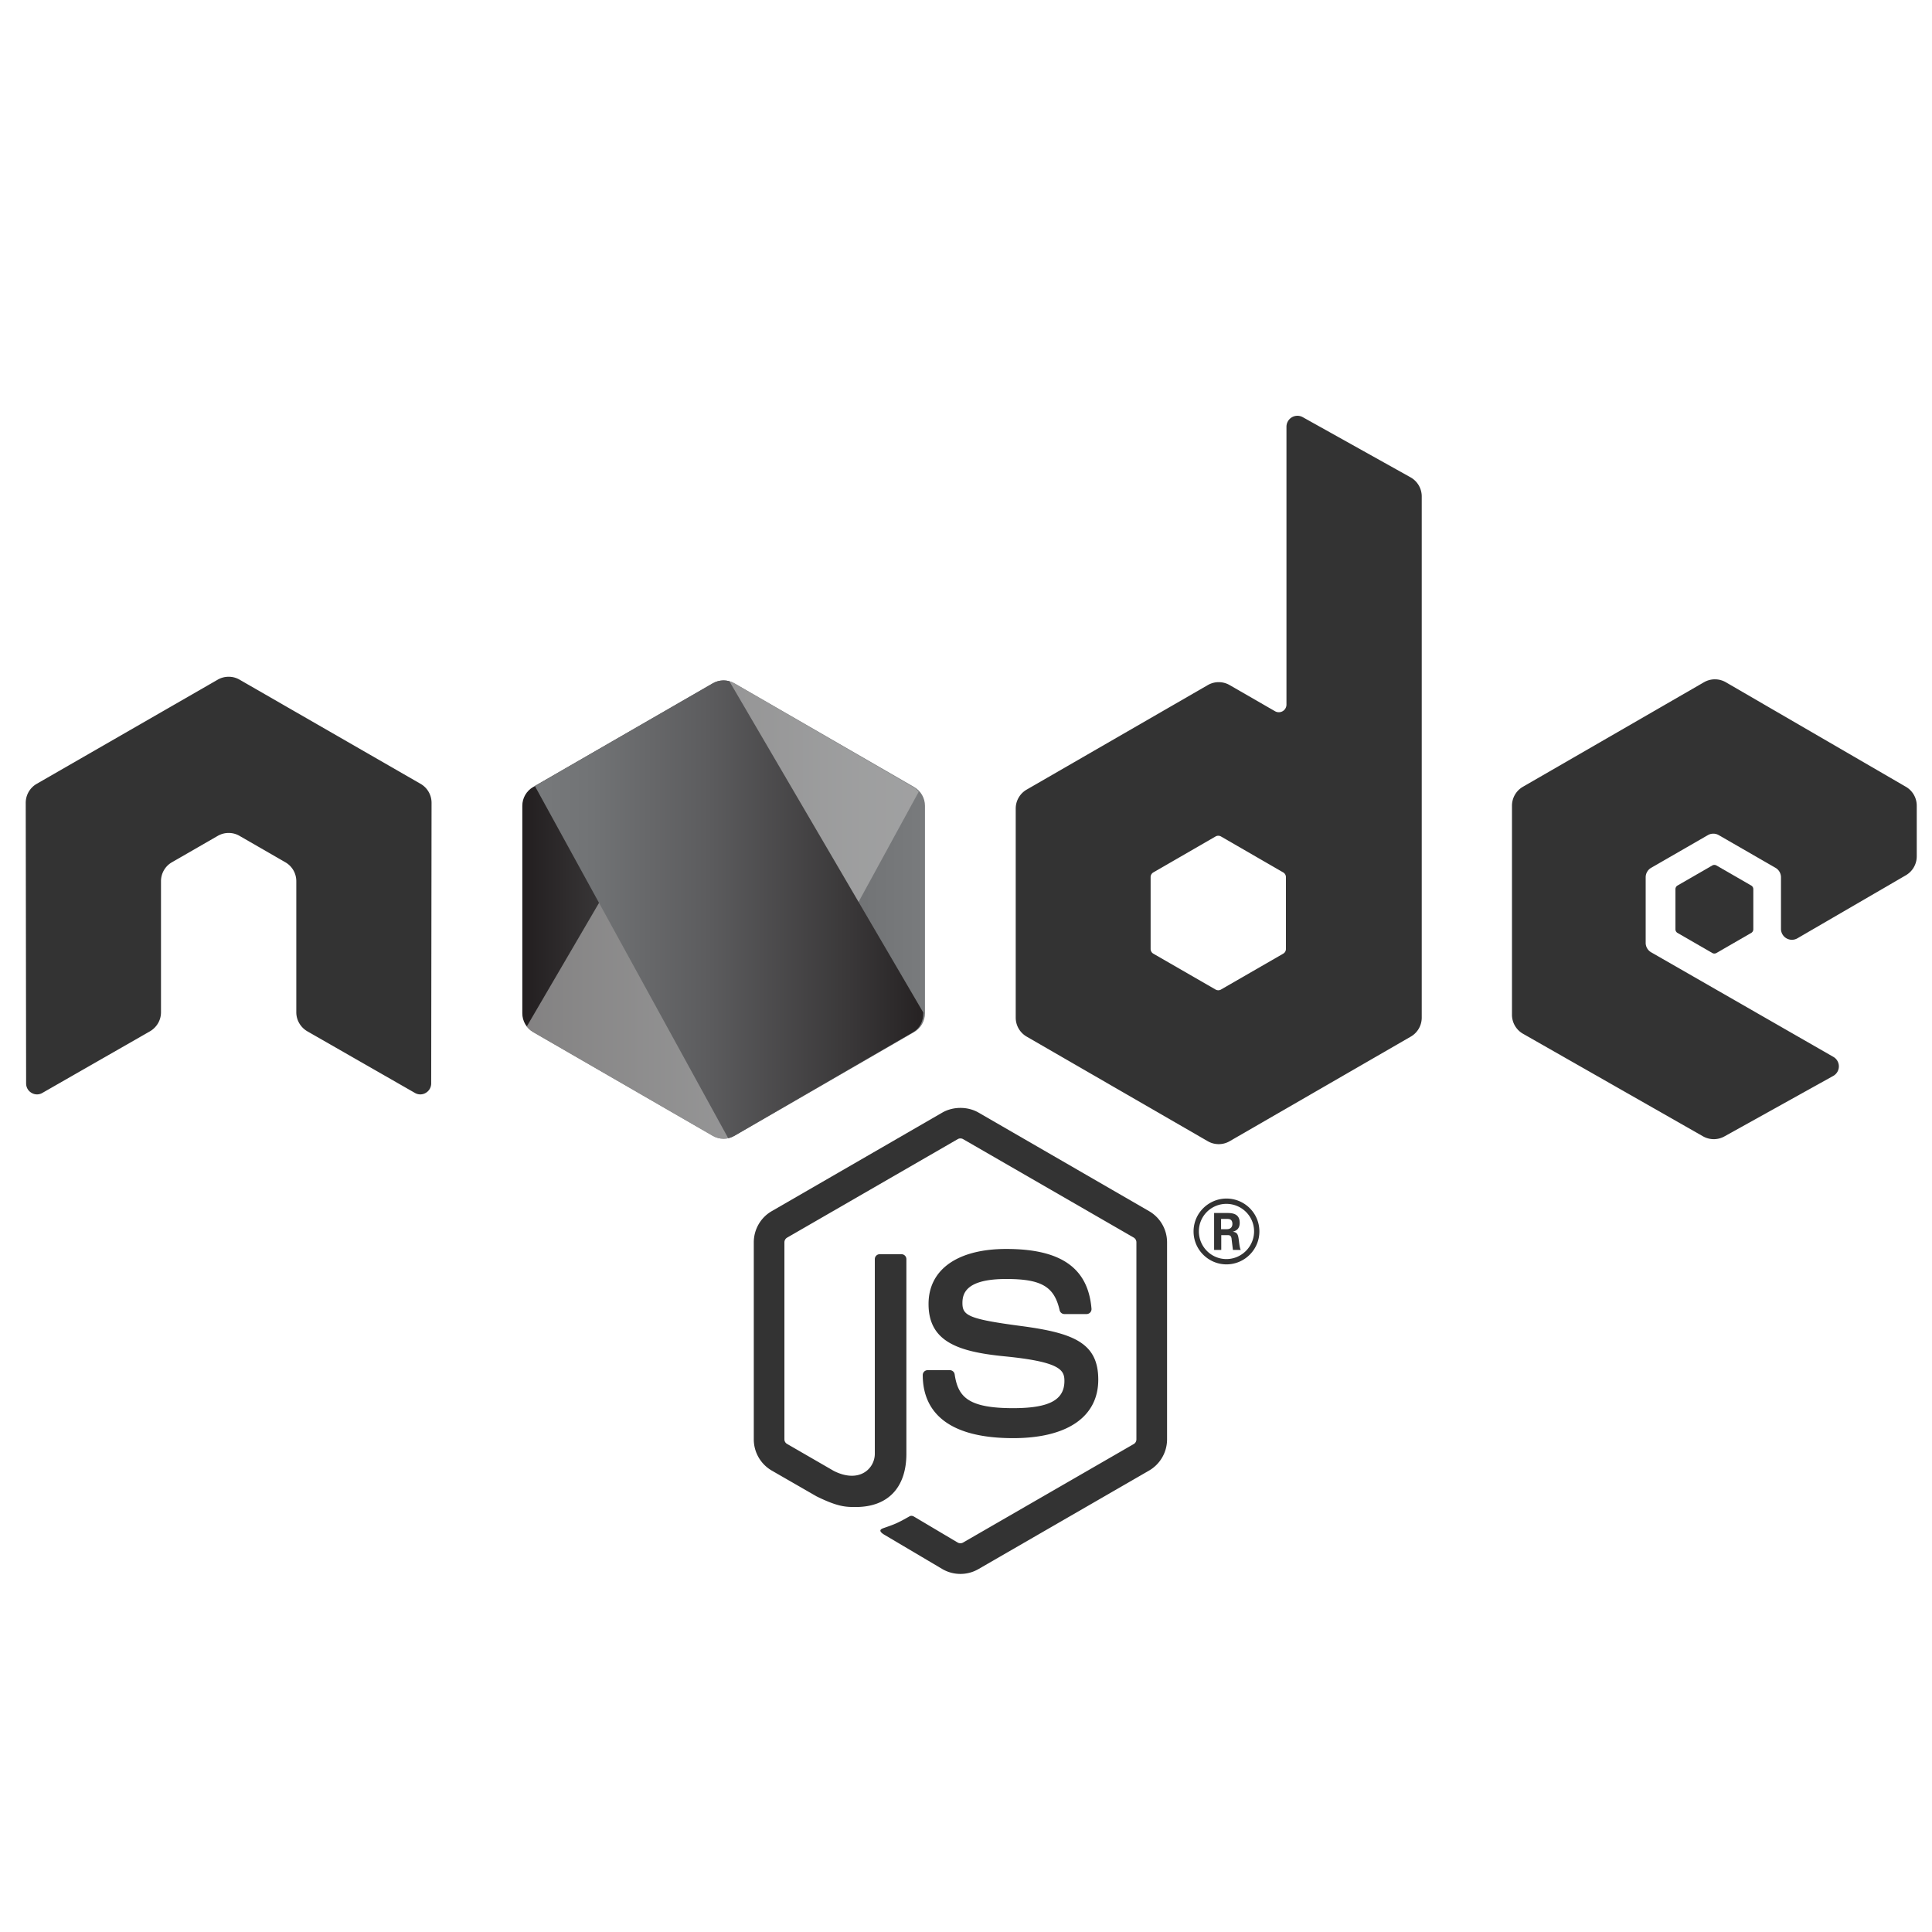 <svg id="Layer_1" xmlns="http://www.w3.org/2000/svg" xmlns:xlink="http://www.w3.org/1999/xlink" width="452" height="452" viewBox="0 0 452 452"><style>.st0{clip-path:url(#SVGID_2_);fill:url(#SVGID_3_)}.st1{opacity:.66;clip-path:url(#SVGID_5_)}.st2{clip-path:url(#SVGID_9_);fill:url(#SVGID_10_)}.st3{clip-path:url(#SVGID_7_);fill:#b4b4b4}.st4,.st5{fill:#333}.st5{fill-rule:evenodd;clip-rule:evenodd}</style><path class="st4" d="M224.686 368.227a8.381 8.381 0 0 1-4.19-1.121l-13.34-7.893c-1.991-1.114-1.018-1.509-.362-1.738 2.658-.922 3.195-1.135 6.032-2.744.295-.166.687-.103.992.076l10.248 6.085c.371.206.896.206 1.237 0l39.954-23.061c.371-.212.61-.641.61-1.081v-46.108a1.29 1.29 0 0 0-.62-1.101L225.31 266.5a1.255 1.255 0 0 0-1.231 0l-39.927 23.048a1.284 1.284 0 0 0-.634 1.094v46.108c0 .44.246.859.631 1.068l10.944 6.323c5.939 2.97 9.575-.527 9.575-4.041v-45.523c0-.645.517-1.151 1.161-1.151h5.066c.634 0 1.158.507 1.158 1.151V340.1c0 7.926-4.316 12.471-11.831 12.471-2.309 0-4.127 0-9.203-2.501l-10.476-6.031a8.439 8.439 0 0 1-4.191-7.289v-46.108c0-2.995 1.603-5.792 4.191-7.281l39.953-23.088c2.528-1.43 5.889-1.43 8.397 0l39.95 23.088a8.431 8.431 0 0 1 4.197 7.281v46.108a8.458 8.458 0 0 1-4.197 7.289l-39.95 23.066a8.382 8.382 0 0 1-4.207 1.122"/><path class="st4" d="M237.027 336.461c-17.483 0-21.146-8.024-21.146-14.756 0-.641.514-1.152 1.155-1.152h5.165c.577 0 1.058.415 1.148.979.78 5.258 3.105 7.912 13.678 7.912 8.417 0 12-1.904 12-6.369 0-2.575-1.017-4.486-14.097-5.766-10.932-1.082-17.692-3.497-17.692-12.242 0-8.062 6.794-12.869 18.187-12.869 12.799 0 19.132 4.441 19.936 13.974.029.328-.086.644-.306.89a1.174 1.174 0 0 1-.846.367h-5.185a1.15 1.15 0 0 1-1.122-.901c-1.244-5.534-4.271-7.302-12.478-7.302-9.19 0-10.258 3.2-10.258 5.6 0 2.906 1.26 3.752 13.668 5.394 12.278 1.623 18.111 3.921 18.111 12.552.001 8.704-7.257 13.689-19.918 13.689M294.638 288.106c0 4.235-3.464 7.699-7.699 7.699-4.197 0-7.7-3.422-7.7-7.699 0-4.36 3.586-7.702 7.7-7.702 4.156 0 7.699 3.342 7.699 7.702m-14.156-.022c0 3.586 2.892 6.479 6.436 6.479 3.586 0 6.479-2.954 6.479-6.479 0-3.584-2.934-6.436-6.479-6.436-3.504 0-6.436 2.81-6.436 6.436m3.563-4.298h2.977c1.018 0 3.015 0 3.015 2.283 0 1.589-1.019 1.914-1.632 2.118 1.184.081 1.264.855 1.426 1.956.083.69.206 1.874.449 2.279h-1.832c-.043-.405-.328-2.606-.328-2.728-.12-.49-.286-.733-.896-.733h-1.506v3.461h-1.672v-8.636zm1.632 3.789h1.345c1.098 0 1.303-.773 1.303-1.221 0-1.184-.816-1.184-1.264-1.184h-1.384v2.405z"/><path class="st5" d="M100.964 187.833a5.111 5.111 0 0 0-2.558-4.446L56.047 159.01a4.99 4.99 0 0 0-2.332-.674h-.438a5.067 5.067 0 0 0-2.339.674L8.579 183.387a5.135 5.135 0 0 0-2.561 4.446l.093 65.641c0 .913.474 1.762 1.278 2.21a2.457 2.457 0 0 0 2.541 0l25.174-14.415c1.592-.945 2.561-2.613 2.561-4.438v-30.667c0-1.828.968-3.521 2.554-4.429l10.719-6.174a5.085 5.085 0 0 1 2.565-.687c.872 0 1.768.225 2.544.687l10.716 6.174a5.1 5.1 0 0 1 2.558 4.429v30.667c0 1.825.982 3.504 2.564 4.438l25.167 14.415c.79.472 1.776.472 2.558 0a2.556 2.556 0 0 0 1.271-2.21l.083-65.641zM304.781 97.598a2.566 2.566 0 0 0-2.544.028 2.562 2.562 0 0 0-1.263 2.206v65.007c0 .638-.342 1.23-.894 1.55a1.786 1.786 0 0 1-1.791 0l-10.61-6.112a5.113 5.113 0 0 0-5.111.002l-42.376 24.455a5.116 5.116 0 0 0-2.56 4.431v48.92c0 1.829.976 3.517 2.559 4.433l42.373 24.475a5.12 5.12 0 0 0 5.118 0l42.382-24.475a5.123 5.123 0 0 0 2.558-4.433V116.138a5.118 5.118 0 0 0-2.625-4.469l-25.216-14.071zm-3.932 124.414c0 .456-.243.879-.64 1.106l-14.55 8.387a1.282 1.282 0 0 1-1.277 0l-14.549-8.387a1.274 1.274 0 0 1-.64-1.106v-16.8c0-.456.242-.879.639-1.108l14.549-8.404a1.278 1.278 0 0 1 1.28 0l14.549 8.404c.396.229.639.652.639 1.108v16.8zM445.885 204.772a5.12 5.12 0 0 0 2.546-4.424v-11.855c0-1.823-.971-3.51-2.549-4.426l-42.103-24.445a5.114 5.114 0 0 0-5.127-.007l-42.361 24.455a5.118 5.118 0 0 0-2.558 4.431v48.908c0 1.839.988 3.536 2.585 4.445l42.097 23.987a5.112 5.112 0 0 0 5.018.028l25.463-14.153a2.552 2.552 0 0 0 1.314-2.219 2.553 2.553 0 0 0-1.284-2.236l-42.629-24.466a2.557 2.557 0 0 1-1.284-2.22v-15.327c0-.914.486-1.76 1.279-2.216l13.268-7.649a2.555 2.555 0 0 1 2.554 0l13.274 7.649a2.556 2.556 0 0 1 1.28 2.216v12.059a2.558 2.558 0 0 0 3.844 2.213l25.373-14.748z"/><path class="st5" d="M400.591 202.481a.98.98 0 0 1 .982 0l8.131 4.691a.982.982 0 0 1 .491.851v9.389a.985.985 0 0 1-.491.851l-8.131 4.691a.984.984 0 0 1-.982 0l-8.125-4.691a.984.984 0 0 1-.49-.851v-9.389c0-.352.188-.675.49-.851l8.125-4.691z"/><g><defs><path id="SVGID_1_" d="M166.756 159.869l-42.02 24.254a5.072 5.072 0 0 0-2.539 4.395v48.548c0 1.813.967 3.488 2.537 4.396l42.02 24.274a5.085 5.085 0 0 0 5.079 0l42.029-24.274a5.077 5.077 0 0 0 2.538-4.396V188.52a5.073 5.073 0 0 0-2.539-4.397l-42.03-24.254a5.064 5.064 0 0 0-2.538-.68 5.06 5.06 0 0 0-2.537.68"/></defs><clipPath id="SVGID_2_"><use xlink:href="#SVGID_1_" overflow="visible"/></clipPath><linearGradient id="SVGID_3_" gradientUnits="userSpaceOnUse" x1="-71.999" y1="532.999" x2="-70.999" y2="532.999" gradientTransform="matrix(94.204 0 0 -94.204 6904.867 50423.484)"><stop offset="0" stop-color="#231f20"/><stop offset=".005" stop-color="#231f20"/><stop offset=".2" stop-color="#393738"/><stop offset=".546" stop-color="#5c5c5e"/><stop offset=".825" stop-color="#717375"/><stop offset="1" stop-color="#797b7d"/></linearGradient><path class="st0" d="M122.197 159.189H216.4v107.456h-94.203z"/></g><g><defs><path id="SVGID_4_" d="M166.766 159.869l-42.03 24.254a5.073 5.073 0 0 0-2.539 4.397v48.546c0 1.813.967 3.488 2.537 4.396l42.031 24.274a5.081 5.081 0 0 0 5.077 0l42.02-24.274a5.077 5.077 0 0 0 2.538-4.396v-48.548a5.073 5.073 0 0 0-2.538-4.395l-42.021-24.254a5.064 5.064 0 0 0-2.538-.68c-.876 0-1.752.226-2.537.68"/></defs><clipPath id="SVGID_5_"><use xlink:href="#SVGID_4_" overflow="visible"/></clipPath><g class="st1"><defs><path id="SVGID_6_" d="M123.182 159.341h91.752V266.41h-91.752z"/></defs><clipPath id="SVGID_7_"><use xlink:href="#SVGID_6_" overflow="visible"/></clipPath><path class="st3" d="M213.648 184.123l-41.843-24.255a5.058 5.058 0 0 0-1.327-.527l-47.296 80.908c.398.479.878.896 1.428 1.214l42.093 24.274a4.978 4.978 0 0 0 4.043.428l44.188-80.914a4.44 4.44 0 0 0-1.286-1.128"/></g></g><g><defs><path id="SVGID_8_" d="M168.99 159.198a5.076 5.076 0 0 0-2.224.671l-41.629 24.022 45.223 82.385a5.061 5.061 0 0 0 1.373-.539l41.93-24.274c1.569-.908 2.337-2.583 2.337-4.396v-.19l-45.36-77.493a5.181 5.181 0 0 0-1.65-.186"/></defs><clipPath id="SVGID_9_"><use xlink:href="#SVGID_8_" overflow="visible"/></clipPath><linearGradient id="SVGID_10_" gradientUnits="userSpaceOnUse" x1="-72" y1="533" x2="-71" y2="533" gradientTransform="matrix(97.178 0 0 -97.178 7118.364 52008.516)"><stop offset="0" stop-color="#797b7d"/><stop offset=".175" stop-color="#717375"/><stop offset=".454" stop-color="#5c5c5e"/><stop offset=".8" stop-color="#393738"/><stop offset=".995" stop-color="#231f20"/><stop offset="1" stop-color="#231f20"/></linearGradient><path class="st2" d="M125.137 159.192H216v107.084h-90.863z"/></g></svg>
